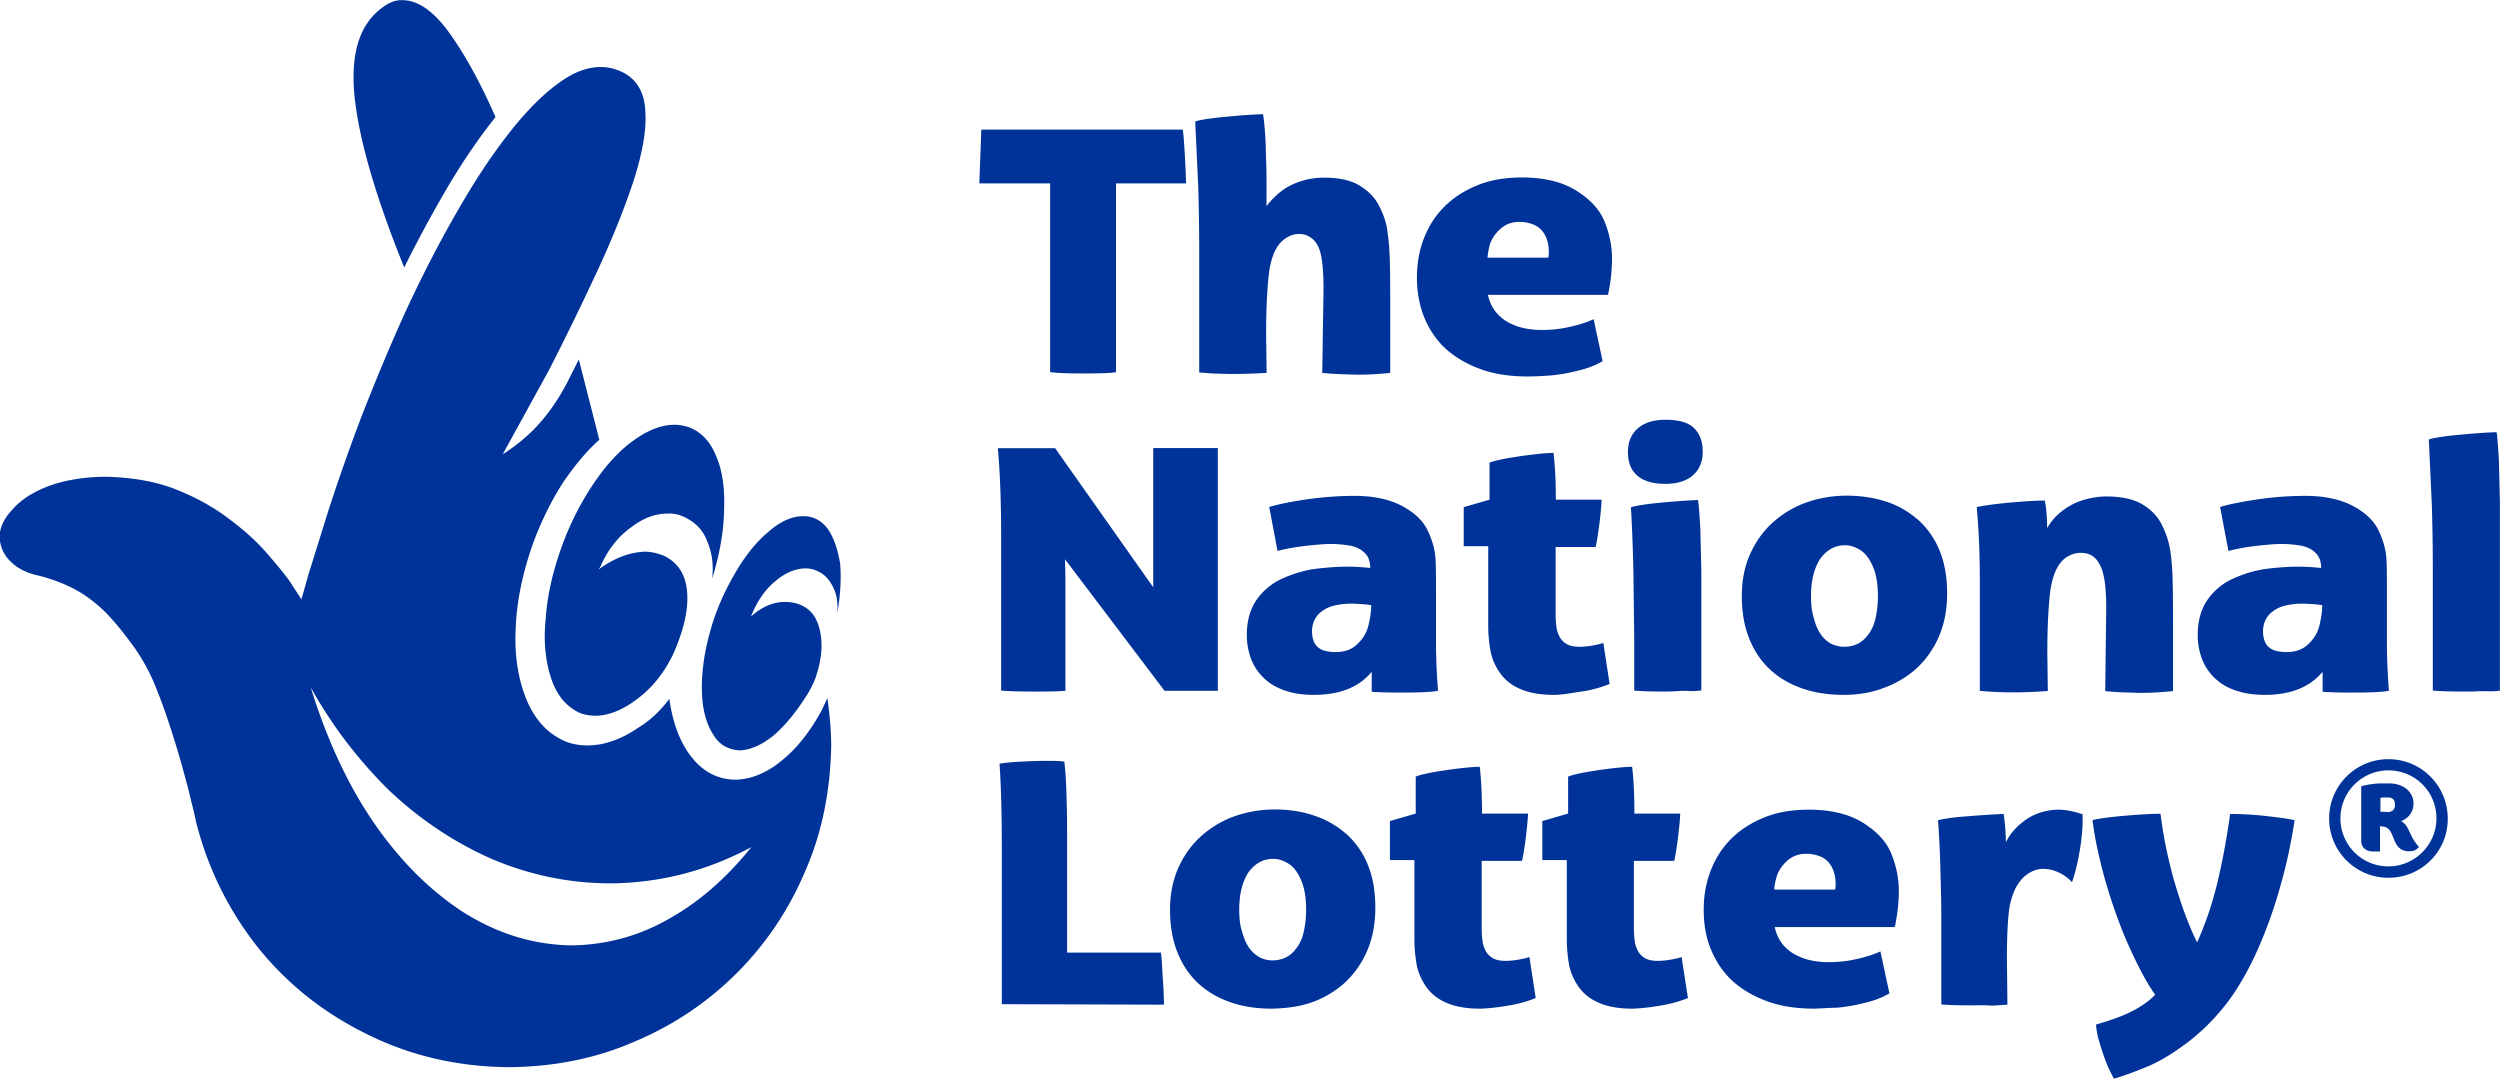 <svg xmlns="http://www.w3.org/2000/svg" viewBox="0 0 2500 1079" fill="#039" xmlns:v="https://vecta.io/nano"><path d="M2388.426 877.773c-32.8 0-59.3-26.5-59.3-59.3s26.5-59.3 59.3-59.3 59.3 26.5 59.3 59.3c.3 32.8-26.2 59.3-59.3 59.3zm0-107.4c-26.5 0-48 21.5-48 48s21.3 48 48 48c26.3 0 48-21.5 48-48 .1-26.7-21.4-48-48-48zm20.5 80.9c-7.8 0-11.3-4.3-13.8-9.3-3-6.5-4.5-14.3-11.3-15.3-1.5-.3-2.8-.3-3.8-.5v25.3h-7c-7.5 0-11.8-4.5-11.8-10.5v-54.6c5-1.8 14.8-3 20-3h7.5c14.8 0 24.8 8.5 24.8 20.3 0 7.5-4.3 14.3-12.5 17.5 5.8 2.8 7.5 9 11 15.8 2.5 4.8 4.8 7.5 6.8 9.8v.5c-3.8 3.5-5.8 4-9.9 4h0zm-21.2-53.8h-3.8c-.8 0-2.3.3-3.5.3v14c2 0 4.3 0 7 .3 4.3 0 7.5-2.3 7.5-6.5.3-6.6-3-8.1-7.2-8.1h0zm-1305.6-424c-14 0-24.8-.5-32-1.3v-188.8h-70.8l2-53.8h201.5c1.3 10 2.3 28 3.3 53.8h-70.1v188.9c-5 .5-10.3 1-16.3 1-6.1.2-11.6.2-17.6.2zm149.4.5c-6.8 0-13-.3-18.8-.5l-13.5-1v-119.8c0-22-.3-44-1-66.1l-3-65.1c4.5-1.5 13.3-3 26.5-4.3s27-2.5 41.3-3c1 6.3 1.5 11.8 2 18.3.5 6.3.8 14.8 1 25.3.5 11 .5 20 .5 27v21.5c4.3-6 9.5-11 15.3-15.5 5.8-4.3 12.5-7.5 19.8-9.8s15-3.3 22.5-3.3c14.3 0 25.8 2.3 34.8 7.5 8.8 5.3 15.8 11.8 20 20.5 4.5 8.5 7.5 17 8.5 25.8 1.3 8.5 2 17.5 2.3 26.8.3 6.8.5 21.8.5 45.5v69.1c-12 1.3-22.8 1.8-32.5 1.8-4 0-10-.3-17.5-.5-7.5-.3-13.5-.8-18-1.3l1.3-83.3c0-14.5-.8-25.5-2.3-33.3s-4.3-13.5-8.3-17-8.5-5.3-13.5-5.3c-5.5 0-10.3 1.8-14.8 5-4.5 3.3-8 8-10.5 13.8-2.5 6-4 12.3-5 19-2 16.5-3 37.5-3 63.1l.5 38c-10.3.6-22.1 1.1-35.1 1.1h0zm296.6 2.5c-18.8 0-35-2.5-48.8-7.8-14-5.3-25.5-12.3-34.8-21-9.3-9-16-19.5-20.8-31.5-4.5-12-6.8-24.8-6.8-38.5 0-14 2.3-27.3 7-39.3 4.8-12.3 11.5-22.8 20.5-31.8s20-16 33-21.3 28-7.8 44.5-7.8c22 0 40.3 4.3 54.6 13.3s23.8 19.5 28.5 32c4.8 12.3 7 24.3 7 35.8 0 5.5-.3 11.3-1 18-.8 6.5-1.8 12.8-3 18.3h-120.1c1.3 5.8 3.3 10.5 6.3 15 3 4.3 7 8 11.5 11 4.8 2.8 10 5.3 16.3 6.8 6 1.5 12.8 2.3 20 2.3a124.8 124.8 0 0 0 27.3-3c9-2 17.3-4.5 24.3-7.8l9 42c-6.8 4-15 7.3-24.8 9.5-9.5 2.5-18.8 4-27.3 4.8-8.2.5-15.7 1-22.4 1h0zm-40.6-118.8h60.8c.3-1.5.5-3.3.5-5.5 0-6.8-1.3-12.3-3.8-17-2.5-4.8-6.3-8.3-10.8-10.3-4.8-2-9.5-3-14.5-3-7.8 0-14 2.3-19.3 7-5.3 4.8-8.5 9.8-10.3 15-1.6 5.3-2.3 10-2.6 13.8h0zm-454.4 433.9c-13.5 0-24.3-.3-32-1v-158.9c0-14.8-.3-29-.8-43s-1.3-27.5-2.5-40.5h57.3l98.1 139.1v-139.2h64.6v242.7h-53.3l-99.6-131.6c.5 10.5.5 22.3.5 35.3v96.3c-8.3.8-19.1.8-32.3.8h0zm280.8 3.3c-10.5 0-19.8-1.3-28-4s-15.3-6.5-21-11.8c-5.8-5.3-10.3-11.5-13.3-18.8-3-7.5-4.8-15.8-4.8-25.3 0-14 3.3-26 10-35.5 6.8-9.5 15.8-16.8 26.8-21.5 11-4.8 22.3-8 33.3-9.3s21-2 30-2c8 0 15.8.5 23.3 1.3 0-6.8-2-12-6-15.5-4-3.8-9-6-15.3-7-6-1-12.3-1.5-18.3-1.5-6.5 0-15 .8-25.8 2-10.8 1.3-19.8 3-27.3 5l-8.3-44c9.5-2.8 22.5-5.5 39-7.8 16.3-2.3 31.8-3.3 46.3-3.3 18.8 0 34.3 3.3 47 9.8 12.8 6.8 21.3 14.8 26 24.5 4.8 10 7.5 19.5 8 29 .5 7.5.5 20 .5 37v47.3c0 12.3.5 28 2 47.3-4.3.8-9.8 1.3-17 1.5-7 .3-14.3.3-21.8.3-11.3 0-20.3-.3-27.5-.8v-20c-12.8 15.6-32.3 23.1-57.8 23.1h0zm21.7-42.8c8.8 0 16-2.5 21.5-7.8 5.8-5.3 9.5-11.5 11.3-18.8s2.8-14.3 2.8-20.3c-2-.3-5-.8-9-1-4-.3-7.8-.5-11.3-.5-5.3 0-10 .5-14.8 1.5s-8.8 2.5-12.3 4.8-6.5 5-8.5 8.5-3.3 7.8-3.3 12.8c0 4.8 1 9 2.8 12.3 2 3.3 4.8 5.3 8.5 6.8 4.3 1.2 8.1 1.7 12.3 1.7h0zm218.2 42.8c-13.5 0-24.8-2-33.8-6-9.3-4-16-9.8-20.8-17-4.8-7.3-7.8-14.8-9-22.5-1.3-7.8-2-15.5-2-23.3v-79.9h-24.5v-39l25.8-7.5v-37c6-2.3 16-4.3 29.5-6.3 13.8-2 25.3-3.3 34.5-3.5 1.5 12.3 2.3 28 2.3 46.8h45.8c-.3 7.8-1.3 16.5-2.5 26.3-1.3 9.8-2.5 16.8-3.5 21h-40v68.1c0 5.3.5 9.5 1 13.3.8 3.8 2 7 3.8 9.8s4.3 4.8 7 6.3c3 1.5 7 2.3 11.8 2.3 3.5 0 7.5-.3 11.8-1s8.3-1.5 12.3-2.8l6.3 41c-8.3 3.3-17.5 6-27.5 7.5-10.2 1.4-19.5 3.4-28.3 3.4h0zm111.7-211c-12.5 0-22-2.8-28.3-8.3s-9.3-13.3-9.3-23.5c0-10 3.3-18 10-23.8 6.8-5.8 16-8.5 27.8-8.5 13.3 0 22.8 2.8 28.5 8.5 5.8 5.8 8.5 13.8 8.5 23.5 0 10-3.3 17.8-9.8 23.5-6.2 5.6-15.7 8.6-27.4 8.6zm.7 207.7c-13.3 0-24-.3-32-1v-52.1l-.8-65.6c-.5-23.6-1.3-45.5-2.5-65.6 5-1.5 13.8-3 26.8-4.3s26.3-2.3 40.3-3c1 6.3 1.5 15.8 2.3 28.8l1 41.8v119.9c-4 .5-8.5.8-13.3.5s-8.8 0-12 .3l-9.8.3h0zm177.4 3.3c-14.8 0-28.5-2-41-6.3s-23.3-10.5-32.3-18.8-16-18.5-21-31c-5-12.3-7.5-26.5-7.5-42.8s3-30.5 8.8-43 13.5-23 23.3-31.5 20.8-15 33.3-19.3 25.8-6.5 39.3-6.5c15.3 0 29 2.3 41.3 6.5 12.5 4.3 22.8 11 31.8 19 8.8 8.5 15.8 18.5 20.5 30.8 4.8 12.3 7 26 7 41.5 0 16.3-2.8 30.5-8.3 43.3-5.5 12.5-13 23-22.5 31.8-9.5 8.5-20.5 15-33 19.5-12.4 4.8-25.9 6.8-39.7 6.8h0zm.5-48.1c8.5 0 15.5-2.8 20.8-8.3s8.8-12 10.5-19.8c1.8-7.8 2.5-15.3 2.5-22.3 0-11.8-1.5-21.5-4.8-29.3-3.3-8-7.5-13.5-12.5-16.8-5.3-3.3-10.3-5-15.5-5-5.5 0-10.3 1.3-14.5 3.8s-7.8 6-10.8 10.3c-2.8 4.5-5 9.8-6.5 15.8-1.5 6.3-2.3 13-2.3 20.5s.5 14.3 2.3 20.5c1.5 6.3 3.3 11.5 6.3 16.3 2.8 4.8 6.3 8 10.5 10.8 4 2 8.8 3.5 14 3.5zm168 45.6c-6.8 0-13-.3-18.8-.5l-13.5-1v-112.4c0-12.3-.3-24.5-.8-36.8s-1.3-23.8-2.3-34.5c2.5-.8 7.5-1.5 14.5-2.5 7.3-1 16.5-2 27.8-2.8 11.3-1 20-1.3 25.8-1.3 1.5 8 2.3 17 2.3 27.5 4-6.8 9-12.5 15.3-17.3s13.3-8.5 21-10.8c7.8-2.3 15.5-3.5 23-3.5 14.5 0 26 2.3 35.3 7.5 9 5.3 15.5 11.8 20 20.5 4.3 8.5 7 17 8.5 25.8 1.3 8.5 2 17.5 2.3 26.5.3 6.8.5 21.8.5 45.5v68.8c-12 1.3-22.8 1.8-32.5 1.8-3.8 0-9.5-.3-17.3-.5-7.8-.3-13.8-.8-18-1.3l1-82.6c0-8.3-.3-15.8-1-22.8-.8-7-2-12.8-3.8-17.5-2-4.8-4.5-8.8-7.8-11.3-3.3-2.8-7.8-4-13-4-5.5 0-10.3 1.8-14.8 4.8-4.5 3.3-8 8-10.5 14s-4 12.3-5 19c-2 16.5-3 37.3-3 62.3l.5 38c-11 .9-22.7 1.4-35.7 1.4h0zm252.7 2.5c-10.5 0-19.8-1.3-28-4s-15.3-6.5-21-11.8c-5.8-5.3-10.3-11.5-13.3-18.8-3-7.5-4.8-15.8-4.8-25.3 0-14 3.3-26 10-35.5 6.8-9.5 15.8-16.8 26.8-21.5 11-4.8 22.3-8 33.3-9.3s21-2 30-2c8 0 15.8.5 23.3 1.3 0-6.8-2-12-6-15.5-4-3.8-9-6-15.3-7-6-1-12.3-1.5-18.3-1.5-6.5 0-15 .8-25.8 2-10.8 1.3-19.8 3-27.3 5l-8.3-44c9.5-2.8 22.5-5.5 39-7.8 16.3-2.3 31.8-3.3 46.3-3.3 18.8 0 34.3 3.3 47 9.8 12.8 6.8 21.3 14.8 26 24.5 4.8 10 7.5 19.5 8 29 .5 7.5.5 20 .5 37v47.3c0 12.3.5 28 2 47.3-4.3.8-9.8 1.3-17 1.5-7 .3-14.3.3-21.8.3-11.3 0-20.3-.3-27.5-.8v-20c-13 15.6-32.3 23.1-57.8 23.1h0zm21.8-42.8c8.8 0 16-2.5 21.5-7.8 5.8-5.3 9.5-11.5 11.3-18.8s2.8-14.3 2.8-20.3c-2-.3-5-.8-9-1-4-.3-7.8-.5-11.3-.5-5.3 0-10 .5-14.8 1.5s-8.8 2.5-12.3 4.8-6.5 5-8.5 8.5-3.3 7.8-3.3 12.8c0 4.8 1 9 2.8 12.3 2 3.3 4.8 5.3 8.5 6.8 4 1.2 8 1.7 12.3 1.7h0zm178.2 39.5c-13.3 0-24-.3-32-1v-119.9c0-22-.3-44-1-66.1l-3-65.1c4.5-1.5 13.3-3 26.5-4.3 13.3-1.3 27-2.5 41.3-3 1 6.3 1.5 15.8 2.3 28.8l1 41.8v187.9c-4 .5-8.5.8-13.3.5-4.8 0-8.8 0-12 .3l-9.8.1h0zm-1463 312.6v-157.2c0-33.5-.8-61.6-2.3-83.3 4.8-.8 11.8-1.5 20.8-2s17.8-.8 26-.8c7.8 0 13.8 0 18 .8 1.3 11 2 23.8 2.3 38.5.5 14.3.5 30.5.5 48.3v104.1h93.8c.3 2 1 8.5 1.5 20.3.8 11.5 1.5 21.8 1.5 31.8l-162.1-.5zm270 4.5c-14.8 0-28.5-2-41-6.3s-23.3-10.5-32.3-18.8-16-18.5-21-31-7.5-26.5-7.5-42.8c0-16 3-30.5 8.8-43s13.5-23 23.3-31.5 20.8-15 33.3-19.3 25.8-6.5 39.3-6.5c15.3 0 29 2.3 41.3 6.8 12.5 4.3 22.8 11 31.8 19 8.8 8.5 15.8 18.5 20.5 30.8 4.8 12.3 7 26 7 41.8 0 16.3-2.8 30.5-8.3 43.3-5.5 12.5-13 23-22.5 31.8-9.5 8.5-20.5 15-33 19.5-12.4 4.2-25.7 5.9-39.7 6.2h0zm.5-48.3c8.5 0 15.5-2.8 20.8-8.3s8.8-12 10.5-19.8c1.8-7.8 2.5-15.3 2.5-22.3 0-11.8-1.5-21.5-4.8-29.3s-7.3-13.5-12.5-16.8c-5.3-3.3-10.3-5-15.5-5-5.5 0-10.3 1.3-14.5 3.8-4.3 2.5-7.8 6-10.8 10.3-2.8 4.5-5 9.8-6.5 15.8-1.5 6.3-2.3 13-2.3 20.5s.5 14.3 2.3 20.5c1.8 6.3 3.5 11.5 6.3 16 2.8 4.8 6.3 8 10.5 10.8 4 2.5 9 3.8 14 3.8h0zm207.7 48.3c-13.5 0-24.8-2-33.8-6-9.3-4-16-9.8-20.8-17-4.8-7.3-7.8-14.8-9-22.5-1.3-7.8-2-15.5-2-23.3v-79.8h-24.5v-39l25.8-7.5v-37c6-2.3 16-4.3 29.5-6.3 13.8-2 25.3-3.3 34.5-3.5 1.5 12.3 2.3 28 2.3 46.8h46c-.3 7.8-1.3 16.5-2.5 26.3-1.3 9.8-2.5 16.8-3.5 21h-40.3v68.3c0 5.3.5 9.5 1 13.3.8 3.8 2 7 3.8 9.8s4.3 4.8 7 6.3c3 1.5 7 2.3 11.8 2.3 3.5 0 7.5-.3 11.8-1 4.3-.8 8.3-1.5 12.3-2.8l6.3 41c-8.3 3.3-17.5 6-27.5 7.5-10.2 1.8-19.4 2.8-28.2 3.1h0zm152.4 0c-13.5 0-24.8-2-33.8-6-9.3-4-16-9.8-20.8-17-4.8-7.3-7.8-14.8-9-22.5-1.3-7.8-2-15.5-2-23.3v-79.8h-24.5v-39l25.8-7.5v-37c6-2.3 16-4.3 29.5-6.3 13.8-2 25.3-3.3 34.5-3.5 1.5 12.3 2.3 28 2.3 46.8h45.8c-.3 7.8-1.3 16.5-2.5 26.3-1.3 9.8-2.5 16.8-3.5 21h-40.3v68.3c0 5.3.5 9.5 1 13.3.8 3.8 2 7 3.8 9.8s4.3 4.8 7 6.3c3 1.5 7 2.3 11.8 2.3 3.5 0 7.5-.3 11.8-1 4.3-.8 8.3-1.5 12.3-2.8l6.3 41c-8.3 3.3-17.5 6-27.5 7.5-10 1.8-19.5 2.8-28 3.1h0zm182.5 0c-18.8 0-35-2.5-48.8-7.8-14-5.3-25.5-12.3-34.8-21-9.3-9-16-19.5-20.8-31.5s-6.8-24.8-6.8-38.5c0-14 2.3-27.3 7-39.3 4.8-12.3 11.5-22.8 20.5-31.8s20-16 33-21.3 28-7.8 44.5-7.8c22 0 40.3 4.3 54.6 13.3s23.8 19.5 28.5 32c4.8 12.3 7 24.3 7 35.8 0 5.5-.3 11.3-1 18-.8 6.5-1.8 12.8-3 18.3h-120.1c1.3 5.8 3.3 10.5 6.3 15 3 4.3 7 8 11.5 11 4.8 2.8 10 5.3 16.3 6.8 6 1.5 12.8 2.3 20 2.3a124.8 124.8 0 0 0 27.3-3c9-2 17.3-4.5 24.3-7.8l9 42c-6.8 4-15 7.3-24.8 9.5-9.5 2.5-18.8 4-27.3 4.8-8.4.2-15.9.7-22.4 1h0zm-40.6-119.1h60.8c.3-1.5.5-3.3.5-5.5 0-6.8-1.3-12.3-3.8-17-2.5-4.8-6.3-8.3-10.8-10.3-4.8-2-9.5-3-14.5-3-7.8 0-14 2.3-19.3 7-5.3 4.8-8.5 9.8-10.3 15-1.6 5.3-2.6 10-2.6 13.8h0zm199 115.8c-15 0-25.8-.3-32-1v-88.8c0-8.5-.3-22.8-.8-42.3s-1.3-37.3-2.5-53.1c6.8-1.5 16-3 28.3-3.8 12-1 24.5-1.8 37.3-2.5 1 5.8 2 15.3 2.3 28.3 3.5-7 8.5-13.3 14.8-18.5 6.3-5.3 12.8-9 19.3-11s12.5-3 18-3c4.3 0 8.5.5 12.8 1.3 4 1 8 2 11.8 3.3v6.5c0 7.5-.8 15.8-2 24.3-1.3 8.8-2.8 16.3-4.3 22.3-1.5 6.3-3 11.3-4.3 14.8-4-4.3-8.5-7.5-13.5-9.8s-10.3-3.5-15.3-3.5c-6.3 0-12 2.3-17.5 6.5-5.3 4.5-9.3 10-12 17-2.8 7-4.3 13.8-5 21-1.3 12-1.8 27-1.8 45.3l.5 46-15.3 1c-5.6-.5-12.1-.5-18.8-.3h0zm140.6 73.3c-1.5-2.8-3.3-6.3-5.3-10.5-2-4.5-3.8-9.3-5.5-14.3-1.8-5-3.3-10.3-4.8-15.3-1.3-5.3-2-9.8-2.3-14 9.5-2.8 17.8-5.5 25.3-8.5s14-6.3 19.8-10c5.8-3.8 10.5-7.5 14-11.3-4.3-6.3-8.8-13.5-13-21.5-4.3-8-8.5-16.8-12.8-26.3-4.3-9.3-8.3-19.3-12-29.5-3.8-10.3-7.3-21-10.5-31.8-3.3-10.8-6-21.8-8.5-32.8s-4.5-22-5.8-32.8c6.3-1.5 17-3 32-4.3s27-2 36-2c1.5 11.5 3.3 23.3 5.8 35 2.5 11.8 5.3 23.3 8.5 34.3 3.3 11 6.8 21.8 10.5 31.8 3.8 10 7.5 19 11.8 27.5 8.5-18.8 15.3-39 20.5-60.6 5-21.5 9.3-44 12.5-67.8a314.79 314.79 0 0 1 35.5 2c13.5 1.5 23.3 2.8 29 4.3-2.8 18-6.3 35.8-10.8 53.1s-9.5 33.8-15.3 49.5c-5.8 15.5-12 30.3-19 43.8s-14.3 25.3-21.8 35.3c-11.8 15.5-25 28.8-39.3 39.8-14.5 11-28 19.3-41 24.8-12.7 5.1-23.7 9.4-33.5 12.1h0zm-1286.5-380.6l-6 12.8c-11.5 21-25 38-39.8 49.8-14.8 12.3-30.8 18.8-46.5 19-17.8-.3-32.3-8.3-43.5-22.5-11.5-14.5-18.8-33.8-22.3-58.3-9 12-19.3 21.8-31.8 29.3-12 8.3-24.5 13.5-36.5 16-12.3 2-23.5 1.8-35-2.5-17.5-7.3-30.3-20.8-39-40.8-8.5-20.3-12.8-44.3-11.3-72.6 1-28 7.3-57.3 18.5-88.1 8.3-21.5 17.8-40.5 28.8-57.6 11.3-16.5 23-31 36.3-42.8l-20.5-80.3-10.8 21.5c-9 17.5-19 32-30.3 44.3-10.8 11.8-22.5 21-35 29l45.8-83.3c18.5-36 34.8-69.8 49.8-102.1 14.8-32 26.5-61.6 35.3-88.1 8.5-26.8 12.8-49.5 11.8-67.8-.5-18.8-7.3-31.8-20.5-39.5-16.3-9-33.8-8.5-52.6 1-18.5 10-37 26.8-56.6 50.3-19.5 23.8-38.5 51.8-57.1 84.3-18.8 32.3-36.3 66.3-53.1 102.6-16.5 36.3-31 71.6-44.3 105.6-12.8 33.8-23.5 64.6-32.5 92.3l-20.3 65.1-7 24.8c0-.3-2.8-4.5-8.3-12.8-4.8-8.3-13-18-23.5-30.3-10.3-12.3-23-24.3-39-36.3-15.8-12.3-33.8-22.3-54.3-30.5-20.8-8.3-43.8-12-69.8-12.8-22 0-41 3.3-57.1 9-15.8 6-28 13.5-36.5 23.3-8.8 9-13.3 18.5-13.3 28 .5 10 4.3 18 11 24.5 6.8 6.8 16.3 11.5 27 13.8 13.5 3.3 25.8 8 36 13.3 10.3 5.3 20.5 12.8 30 21.8 9.3 9 19 21 29.5 35.3 8.3 11.5 16.3 25.3 22.8 41.8 7 17 12.8 34.3 18.5 52.6 5.5 17.5 10 34.3 13.8 48.5 3.3 14.3 6.3 24.8 7.5 31.8 11.8 47.5 32.8 89.8 62.3 127.1 29.8 37 66.1 65.6 109.4 86.8 42.8 21.3 89.8 32.3 141.1 32.8 44.8-.3 86.8-8.5 125.4-25.3 39-16.3 73.3-39.3 102.9-68.8 29.3-29.3 52.1-63.3 68.6-102.4 17-39 25-80.6 25.8-125.4-.1-15.7-1.6-31.4-3.8-47.2h0zm-158.9 221c-30.3 17.3-62.8 25.8-96.8 26.3-38.3-.5-74.6-11.8-108.6-33.3-33.5-21.8-63.3-51.6-89.6-89.8-26.3-38.5-47-83.8-62.8-134.9 22 39.5 48.5 73.6 78.8 103.4 30.8 29 65.1 51.8 102.1 68.1 37 15.8 76.6 24.3 117.9 24.5 51.1-.3 98.1-12.8 141.9-36.3-25.1 31.2-52.4 55-82.9 72h0zm47.8-462.5c-5.8-14.8-14.8-24.5-27.3-29.3-4.8-1.5-9.3-2.5-14.5-2.5-13 0-26.3 5.3-40 15-14.3 10-26.8 23.5-39 41-12.3 17.8-23.3 38-32.3 61.8-10 26.8-15.8 51.6-17.5 75.8-2.5 23.8 0 44.3 5.8 61.1 6 17 15.3 27.5 29 33.8 4.5 1.5 9.5 2.3 14.3 2.5 13.3 0 27.3-5.5 41.3-16 15.5-11.3 27.5-26 37-45.5 10.3-23.3 15.5-44 14-62.1-1.3-17.5-9.3-30.3-24.5-37-5.8-2-11.8-3.5-17.5-3.5-15.5.5-30.8 6.3-46.8 18 1.5-1.8 2.5-3.5 3.3-5.8 7.5-16 17.5-28 29.8-36.8 11.8-9 23.8-13.5 36.5-13.5 7-.3 12.8 1.5 18.5 4.5 10 5.3 17 12.8 21 23.8 4.5 10.5 6.3 22.8 4.8 36.8 7.3-24.3 11.5-46.8 11.8-67.6 1-21.9-1.5-40.2-7.7-54.5h0zm123.8 106.9c-2.5-14.5-6.3-25.8-12.3-34.5-6.3-8.5-14.5-12.8-24.5-12.8-11.8 0-23.5 5.5-35.3 16-12.3 10.3-23.5 24.5-33.5 42-10.3 17.8-19 37-24.8 58.8-6 22-8.3 41.3-7.8 58.8s4.3 31.8 11 42.3c6 10.5 15.3 15.8 27 16.3 10.8-.5 22-5.5 33.8-15 11.5-10 22.3-23 32.5-39.3 3.3-4.8 6-10.5 8.3-15.5 4.5-12 7-24.3 7-34.5 0-10.8-2-20-6-27.8-4-7.3-10.3-12-18-14.5-4-1.3-8.3-1.8-12-1.8-11.5-.3-23.3 4.5-34.5 14.5.3-1.3 1.3-3 2-4.8 6-13.3 13.5-23.5 23.3-31.3 9-7.5 19-11.8 29.3-12 3.3 0 7 .5 10 2 7.8 2.8 12.8 8 17 15.8 4.3 8 5.3 16.3 4.8 26.8 3-18.5 4-35 2.7-49.5h0zm-391.1-531c-15.5-21.5-30.8-31.8-45.8-32.3-7-.3-13 1.8-19.3 6.3-23.8 16.3-33.5 45.5-29.5 88.8 4.3 42.8 20.5 99.8 49.8 172.2 13.3-26.8 27.3-52.8 42.5-78.8 15.5-26.3 31.8-50.3 48.8-71.6-15.7-35.8-31.5-63.9-46.5-84.6h0z"/></svg>